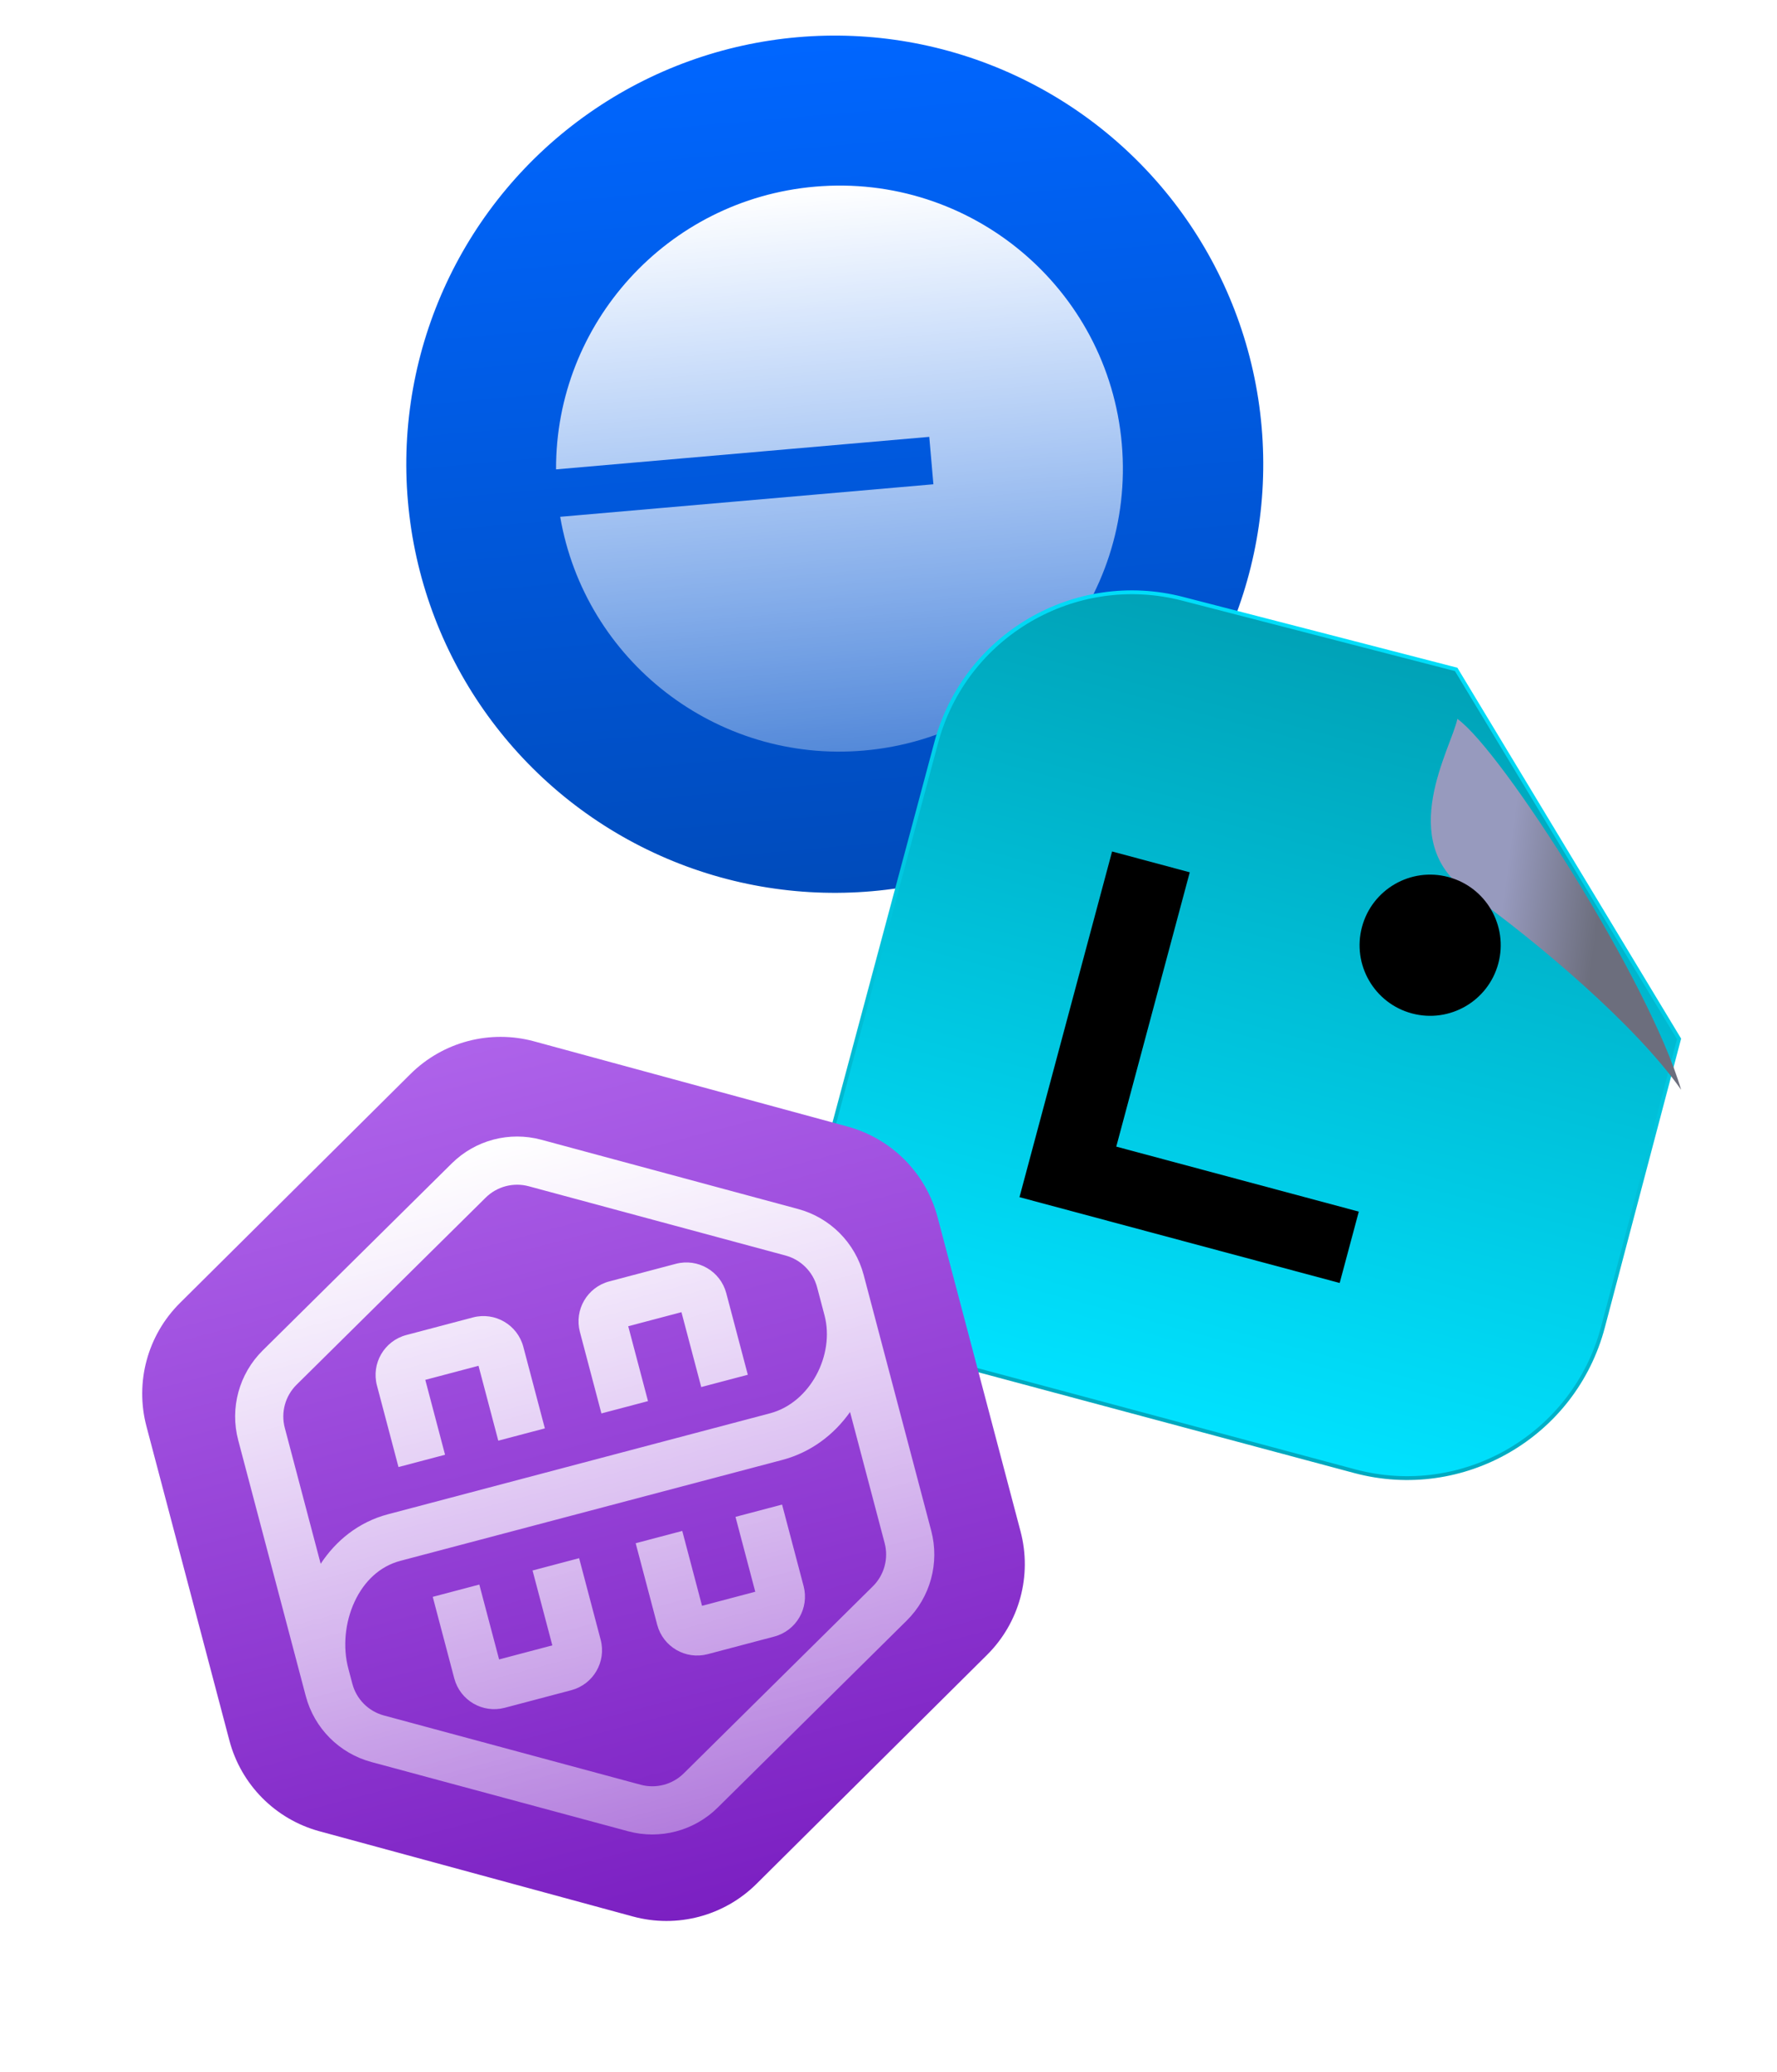 <svg width="139" height="162" viewBox="0 0 139 162" fill="none" xmlns="http://www.w3.org/2000/svg">
<circle cx="65.298" cy="36.299" r="33.516" transform="rotate(-4.98 65.298 36.299)" fill="url(#paint0_linear_89_3360)"/>
<path d="M67.586 58.688C79.785 57.625 88.811 46.895 87.75 34.718C86.689 22.54 75.943 13.533 63.744 14.596C52.171 15.604 43.452 25.314 43.496 36.703L72.689 34.16L73.012 37.868L43.819 40.411C45.746 51.641 56.013 59.696 67.586 58.688Z" fill="url(#paint1_linear_89_3360)"/>
<path d="M125.386 103.773C123.145 112.258 114.436 117.307 105.959 115.036L76.494 107.14C68.038 104.875 63.02 96.184 65.286 87.728L73.234 58.065C75.485 49.665 84.084 44.647 92.505 46.82L113.903 52.343L131.339 81.236L125.386 103.773Z" fill="url(#paint2_linear_89_3360)" stroke="url(#paint3_linear_89_3360)" stroke-width="0.3"/>
<g filter="url(#filter0_d_89_3360)">
<path d="M131.5 81.213C128.999 72.713 117.499 54.713 114 52.213C113.5 54.547 109.151 61.713 114.751 65.713C120.351 69.713 128 76.213 131.5 81.213Z" fill="url(#paint4_linear_89_3360)"/>
</g>
<path fill-rule="evenodd" clip-rule="evenodd" d="M110.44 79.243C113.385 80.032 116.411 78.284 117.2 75.34C117.989 72.395 116.242 69.369 113.297 68.58C110.353 67.791 107.326 69.538 106.537 72.483C105.748 75.427 107.496 78.454 110.44 79.243ZM86.989 66.581L93.064 68.209L87.317 89.659L106.287 94.742L104.792 100.322L79.746 93.611L86.989 66.581Z" fill="black"/>
<path d="M32.109 83.981C34.644 81.464 38.33 80.49 41.778 81.427L66.296 88.091C69.744 89.028 72.43 91.733 73.342 95.187L79.831 119.753C80.743 123.207 79.743 126.886 77.208 129.403L59.177 147.305C56.642 149.822 52.956 150.796 49.509 149.859L24.99 143.195C21.542 142.258 18.857 139.553 17.944 136.099L11.456 111.533C10.543 108.079 11.543 104.4 14.079 101.883L32.109 83.981Z" fill="url(#paint5_linear_89_3360)"/>
<path fill-rule="evenodd" clip-rule="evenodd" d="M35.34 90.97C37.179 89.151 39.846 88.447 42.343 89.121L62.425 94.536C64.937 95.213 66.895 97.182 67.559 99.697L72.842 119.697C73.506 122.212 72.775 124.891 70.925 126.72L56.136 141.346C54.297 143.164 51.631 143.868 49.134 143.195L29.052 137.78C26.541 137.103 24.582 135.138 23.918 132.621L18.633 112.613C17.968 110.096 18.703 107.423 20.551 105.596L35.34 90.97ZM27.243 130.455L27.561 131.659C27.881 132.869 28.822 133.815 30.033 134.141L50.115 139.557C51.317 139.881 52.601 139.542 53.486 138.666L68.276 124.041C69.166 123.16 69.518 121.87 69.198 120.659L66.492 110.411C65.246 112.177 63.442 113.563 61.191 114.158L31.313 122.049C29.717 122.471 28.482 123.639 27.737 125.24C26.985 126.858 26.803 128.789 27.243 130.455ZM64.495 102.852C65.308 105.929 63.391 109.679 60.229 110.514L30.351 118.406C28.032 119.018 26.268 120.481 25.084 122.28L22.277 111.651C21.957 110.442 22.308 109.157 23.201 108.275L37.99 93.649C38.875 92.774 40.159 92.435 41.361 92.759L61.444 98.174C62.653 98.5 63.596 99.448 63.916 100.659L64.495 102.852ZM33.267 107.897L34.813 113.753L31.17 114.715L29.486 108.339C29.03 106.614 30.059 104.847 31.784 104.391L36.989 103.017C38.713 102.561 40.481 103.59 40.936 105.315L42.62 111.691L38.977 112.653L37.43 106.797L33.267 107.897ZM49.141 103.704L50.688 109.56L47.044 110.522L45.36 104.146C44.905 102.422 45.934 100.654 47.658 100.199L52.863 98.824C54.588 98.368 56.355 99.397 56.811 101.122L58.495 107.498L54.851 108.46L53.305 102.605L49.141 103.704ZM37.493 123.903L39.04 129.758L43.204 128.658L41.657 122.803L45.3 121.841L46.984 128.216C47.44 129.941 46.411 131.708 44.686 132.164L39.482 133.539C37.757 133.994 35.99 132.965 35.534 131.241L33.85 124.865L37.493 123.903ZM53.368 119.71L54.914 125.565L59.078 124.465L57.532 118.61L61.175 117.648L62.859 124.024C63.314 125.748 62.285 127.516 60.561 127.971L55.356 129.346C53.631 129.801 51.864 128.773 51.408 127.048L49.724 120.672L53.368 119.71Z" fill="url(#paint6_linear_89_3360)"/>
<defs>
<filter id="filter0_d_89_3360" x="107.919" y="52.213" width="27.58" height="36.999" filterUnits="userSpaceOnUse" color-interpolation-filters="sRGB">
<feFlood flood-opacity="0" result="BackgroundImageFix"/>
<feColorMatrix in="SourceAlpha" type="matrix" values="0 0 0 0 0 0 0 0 0 0 0 0 0 0 0 0 0 0 127 0" result="hardAlpha"/>
<feOffset dy="4"/>
<feGaussianBlur stdDeviation="2"/>
<feComposite in2="hardAlpha" operator="out"/>
<feColorMatrix type="matrix" values="0 0 0 0 0 0 0 0 0 0 0 0 0 0 0 0 0 0 0.25 0"/>
<feBlend mode="normal" in2="BackgroundImageFix" result="effect1_dropShadow_89_3360"/>
<feBlend mode="normal" in="SourceGraphic" in2="effect1_dropShadow_89_3360" result="shape"/>
</filter>
<linearGradient id="paint0_linear_89_3360" x1="65.298" y1="2.783" x2="65.298" y2="69.814" gradientUnits="userSpaceOnUse">
<stop stop-color="#0066FF"/>
<stop offset="1" stop-color="#004BBB"/>
</linearGradient>
<linearGradient id="paint1_linear_89_3360" x1="63.782" y1="14.592" x2="67.624" y2="58.685" gradientUnits="userSpaceOnUse">
<stop stop-color="white"/>
<stop offset="1" stop-color="white" stop-opacity="0.33"/>
</linearGradient>
<linearGradient id="paint2_linear_89_3360" x1="91.215" y1="111.24" x2="107.408" y2="50.81" gradientUnits="userSpaceOnUse">
<stop stop-color="#00E2FF"/>
<stop offset="1" stop-color="#00A2B7"/>
</linearGradient>
<linearGradient id="paint3_linear_89_3360" x1="91.215" y1="111.24" x2="107.408" y2="50.81" gradientUnits="userSpaceOnUse">
<stop stop-color="#01A9BF"/>
<stop offset="1" stop-color="#01DDF9"/>
</linearGradient>
<linearGradient id="paint4_linear_89_3360" x1="118.25" y1="61.213" x2="125.75" y2="62.213" gradientUnits="userSpaceOnUse">
<stop stop-color="#979ABE"/>
<stop offset="1" stop-color="#6C6E7D"/>
</linearGradient>
<linearGradient id="paint5_linear_89_3360" x1="36.206" y1="79.913" x2="55.08" y2="151.373" gradientUnits="userSpaceOnUse">
<stop stop-color="#AF64EB"/>
<stop offset="1" stop-color="#7A1EC1"/>
</linearGradient>
<linearGradient id="paint6_linear_89_3360" x1="38.595" y1="89.111" x2="52.882" y2="143.205" gradientUnits="userSpaceOnUse">
<stop stop-color="white"/>
<stop offset="1" stop-color="white" stop-opacity="0.4"/>
</linearGradient>
</defs>
</svg>
